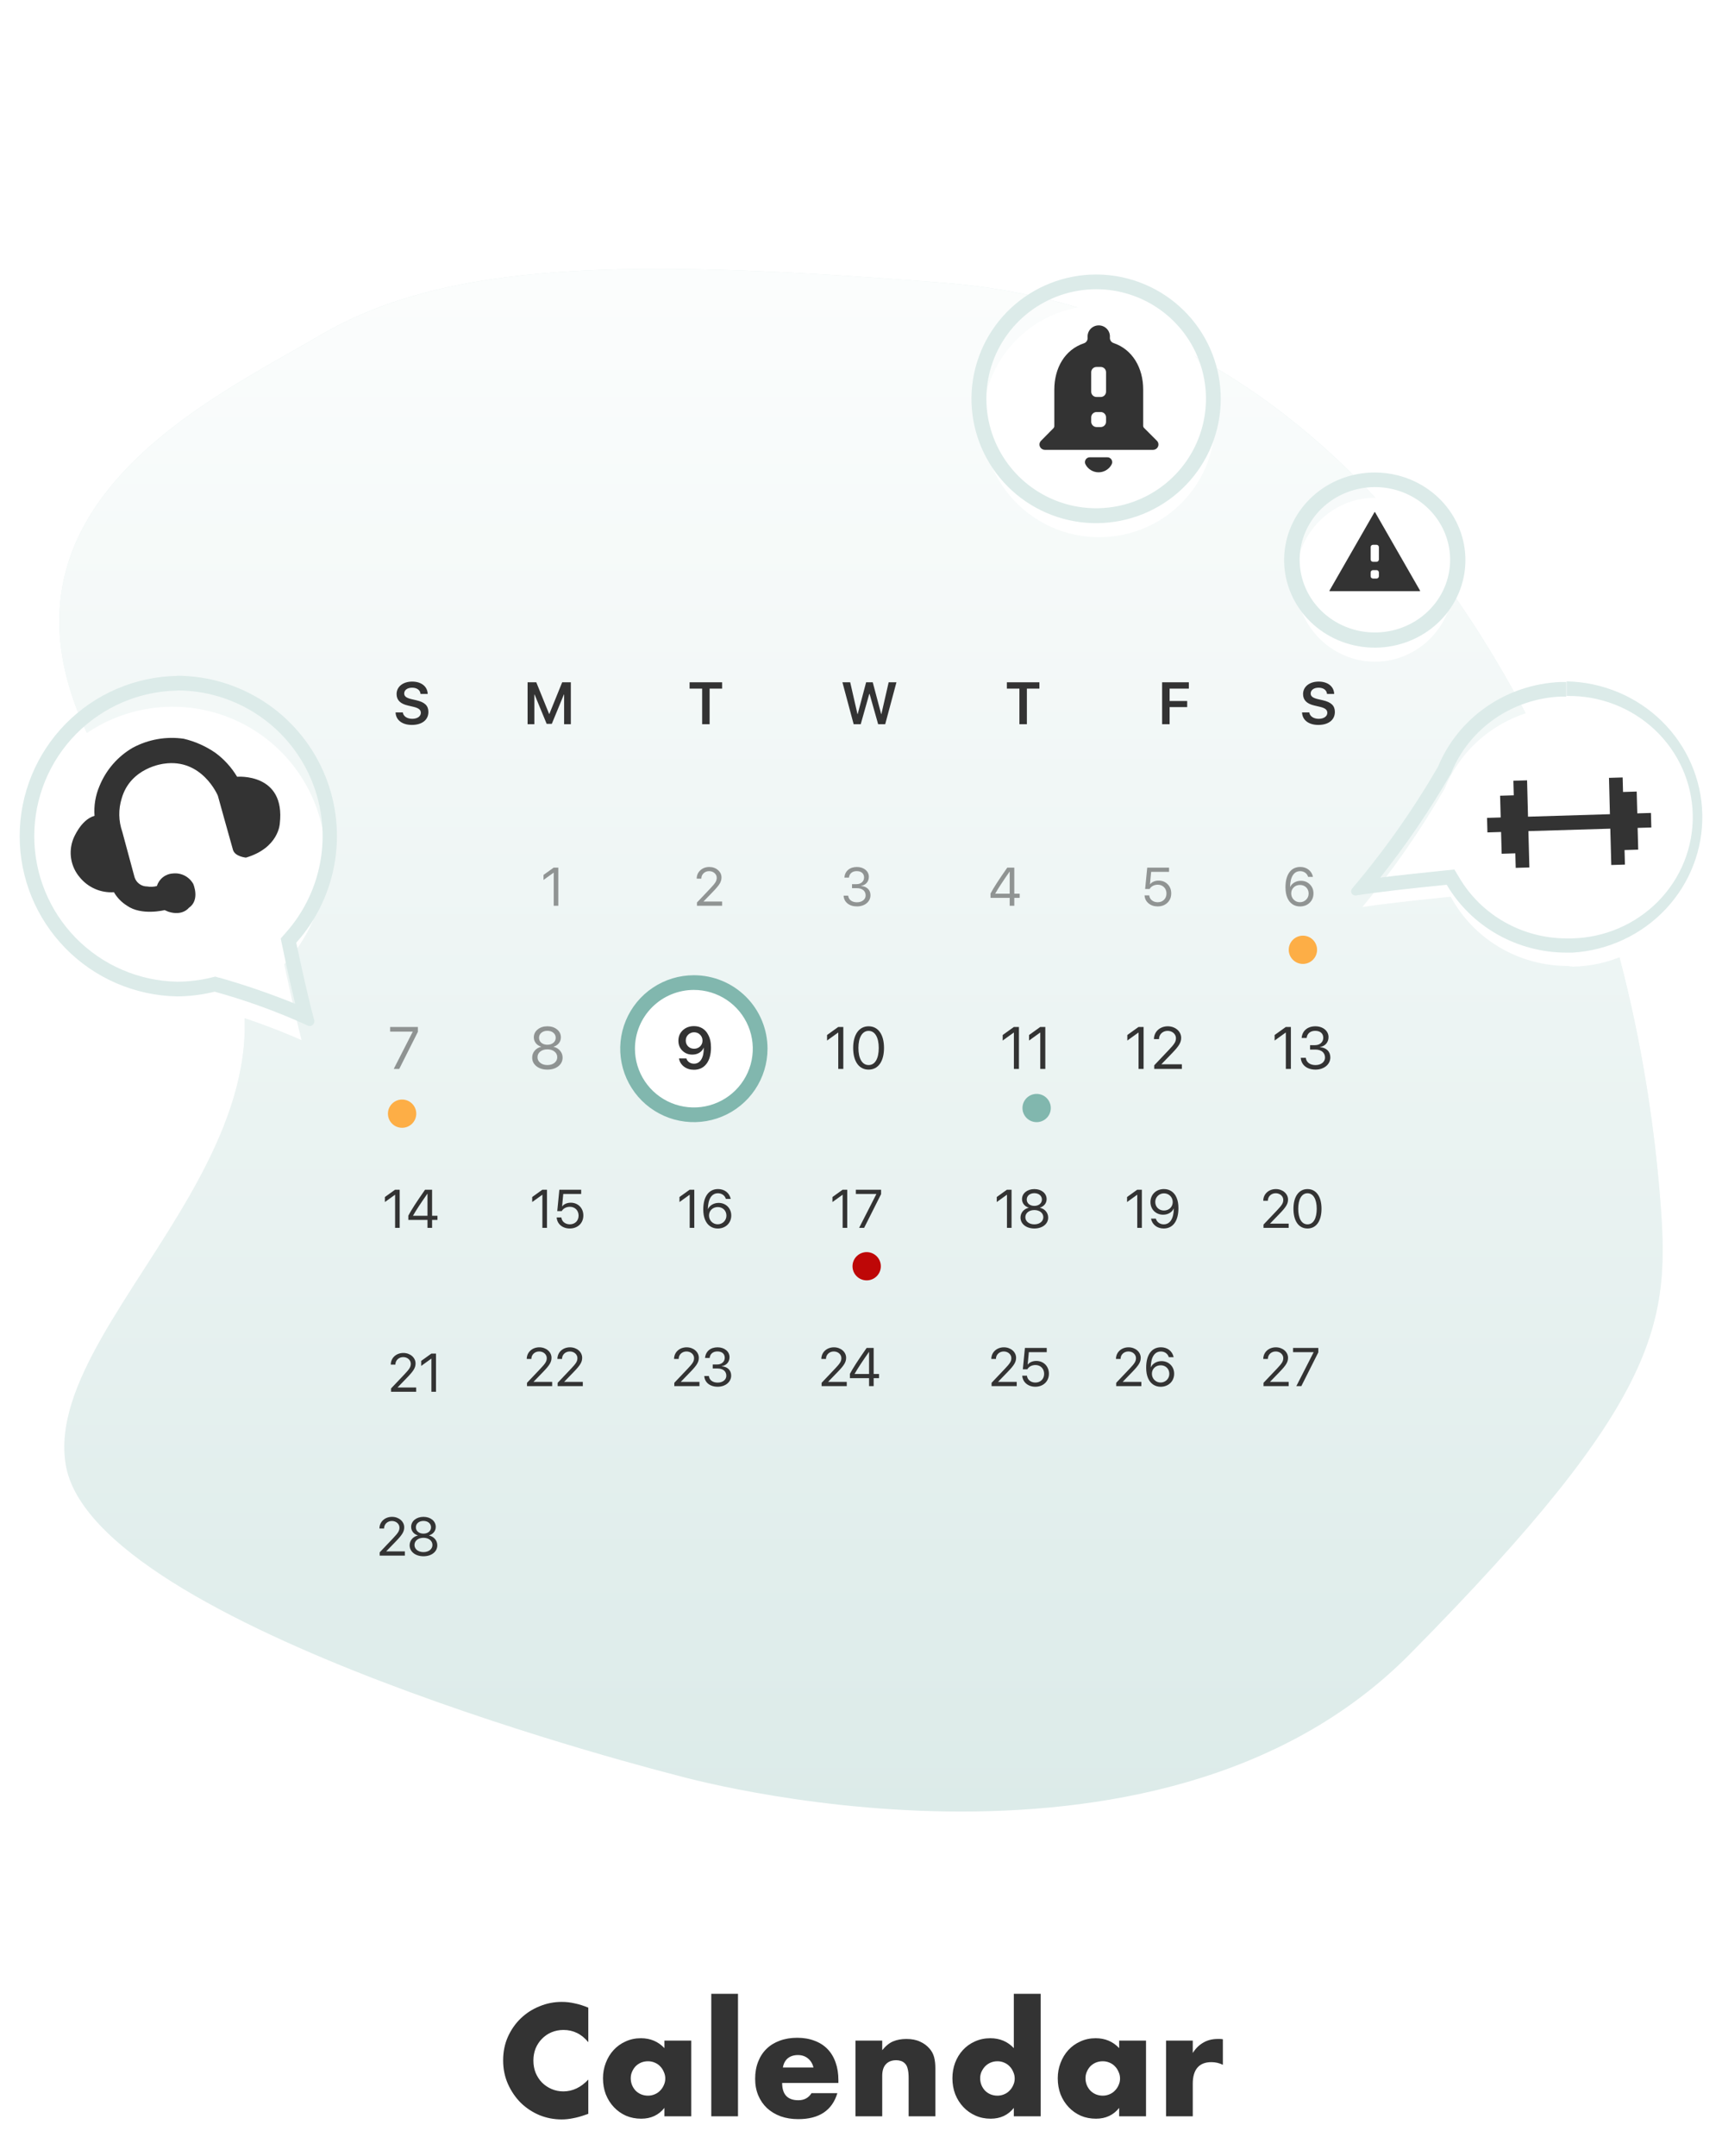 <svg width="350" height="438" viewBox="0 0 350 438" fill="none" xmlns="http://www.w3.org/2000/svg">
<path d="M4 0H346V438H4V0Z" fill="white"/>
<path d="M119.574 414.94C118.214 413.28 116.534 412.45 114.534 412.45C113.654 412.45 112.834 412.61 112.074 412.93C111.334 413.25 110.694 413.69 110.154 414.25C109.614 414.79 109.184 415.44 108.864 416.2C108.564 416.96 108.414 417.78 108.414 418.66C108.414 419.56 108.564 420.39 108.864 421.15C109.184 421.91 109.614 422.57 110.154 423.13C110.714 423.69 111.364 424.13 112.104 424.45C112.844 424.77 113.644 424.93 114.504 424.93C116.384 424.93 118.074 424.13 119.574 422.53V429.49L118.974 429.7C118.074 430.02 117.234 430.25 116.454 430.39C115.674 430.55 114.904 430.63 114.144 430.63C112.584 430.63 111.084 430.34 109.644 429.76C108.224 429.16 106.964 428.33 105.864 427.27C104.784 426.19 103.914 424.92 103.254 423.46C102.594 421.98 102.264 420.37 102.264 418.63C102.264 416.89 102.584 415.3 103.224 413.86C103.884 412.4 104.754 411.15 105.834 410.11C106.934 409.05 108.204 408.23 109.644 407.65C111.084 407.05 112.594 406.75 114.174 406.75C115.074 406.75 115.954 406.85 116.814 407.05C117.694 407.23 118.614 407.52 119.574 407.92V414.94ZM128.199 422.26C128.199 422.76 128.289 423.23 128.469 423.67C128.649 424.09 128.889 424.46 129.189 424.78C129.509 425.1 129.879 425.35 130.299 425.53C130.739 425.71 131.209 425.8 131.709 425.8C132.189 425.8 132.639 425.71 133.059 425.53C133.499 425.35 133.869 425.1 134.169 424.78C134.489 424.46 134.739 424.09 134.919 423.67C135.119 423.25 135.219 422.8 135.219 422.32C135.219 421.84 135.119 421.39 134.919 420.97C134.739 420.53 134.489 420.15 134.169 419.83C133.869 419.51 133.499 419.26 133.059 419.08C132.639 418.9 132.189 418.81 131.709 418.81C131.209 418.81 130.739 418.9 130.299 419.08C129.879 419.26 129.509 419.51 129.189 419.83C128.889 420.15 128.649 420.52 128.469 420.94C128.289 421.34 128.199 421.78 128.199 422.26ZM135.039 414.61H140.499V430H135.039V428.29C133.879 429.75 132.309 430.48 130.329 430.48C129.209 430.48 128.179 430.28 127.239 429.88C126.299 429.46 125.479 428.88 124.779 428.14C124.079 427.4 123.529 426.53 123.129 425.53C122.749 424.53 122.559 423.44 122.559 422.26C122.559 421.16 122.749 420.12 123.129 419.14C123.509 418.14 124.039 417.27 124.719 416.53C125.399 415.79 126.209 415.21 127.149 414.79C128.089 414.35 129.129 414.13 130.269 414.13C132.189 414.13 133.779 414.8 135.039 416.14V414.61ZM149.999 405.1V430H144.569V405.1H149.999ZM165.335 420.07C165.155 419.31 164.785 418.7 164.225 418.24C163.665 417.78 162.985 417.55 162.185 417.55C161.345 417.55 160.655 417.77 160.115 418.21C159.595 418.65 159.265 419.27 159.125 420.07H165.335ZM158.975 423.22C158.975 425.56 160.075 426.73 162.275 426.73C163.455 426.73 164.345 426.25 164.945 425.29H170.195C169.135 428.81 166.485 430.57 162.245 430.57C160.945 430.57 159.755 430.38 158.675 430C157.595 429.6 156.665 429.04 155.885 428.32C155.125 427.6 154.535 426.74 154.115 425.74C153.695 424.74 153.485 423.62 153.485 422.38C153.485 421.1 153.685 419.95 154.085 418.93C154.485 417.89 155.055 417.01 155.795 416.29C156.535 415.57 157.425 415.02 158.465 414.64C159.525 414.24 160.715 414.04 162.035 414.04C163.335 414.04 164.505 414.24 165.545 414.64C166.585 415.02 167.465 415.58 168.185 416.32C168.905 417.06 169.455 417.97 169.835 419.05C170.215 420.11 170.405 421.31 170.405 422.65V423.22H158.975ZM173.883 414.61H179.313V416.56C180.053 415.66 180.803 415.06 181.563 414.76C182.323 414.44 183.213 414.28 184.233 414.28C185.313 414.28 186.233 414.46 186.993 414.82C187.773 415.16 188.433 415.65 188.973 416.29C189.413 416.81 189.713 417.39 189.873 418.03C190.033 418.67 190.113 419.4 190.113 420.22V430H184.683V422.23C184.683 421.47 184.623 420.86 184.503 420.4C184.403 419.92 184.213 419.54 183.933 419.26C183.693 419.02 183.423 418.85 183.123 418.75C182.823 418.65 182.503 418.6 182.163 418.6C181.243 418.6 180.533 418.88 180.033 419.44C179.553 419.98 179.313 420.76 179.313 421.78V430H173.883V414.61ZM199.22 422.26C199.22 422.76 199.31 423.23 199.49 423.67C199.67 424.09 199.91 424.46 200.21 424.78C200.53 425.1 200.9 425.35 201.32 425.53C201.76 425.71 202.23 425.8 202.73 425.8C203.21 425.8 203.66 425.71 204.08 425.53C204.52 425.35 204.89 425.1 205.19 424.78C205.51 424.46 205.76 424.09 205.94 423.67C206.14 423.25 206.24 422.8 206.24 422.32C206.24 421.84 206.14 421.39 205.94 420.97C205.76 420.53 205.51 420.15 205.19 419.83C204.89 419.51 204.52 419.26 204.08 419.08C203.66 418.9 203.21 418.81 202.73 418.81C202.25 418.81 201.79 418.9 201.35 419.08C200.93 419.26 200.56 419.51 200.24 419.83C199.94 420.15 199.69 420.52 199.49 420.94C199.31 421.34 199.22 421.78 199.22 422.26ZM206.06 405.1H211.52V430H206.06V428.29C204.9 429.75 203.33 430.48 201.35 430.48C200.23 430.48 199.2 430.27 198.26 429.85C197.32 429.43 196.5 428.85 195.8 428.11C195.1 427.37 194.55 426.5 194.15 425.5C193.77 424.5 193.58 423.42 193.58 422.26C193.58 421.16 193.76 420.12 194.12 419.14C194.5 418.14 195.03 417.27 195.71 416.53C196.39 415.79 197.2 415.21 198.14 414.79C199.1 414.35 200.15 414.13 201.29 414.13C203.21 414.13 204.8 414.8 206.06 416.14V405.1ZM220.63 422.26C220.63 422.76 220.72 423.23 220.9 423.67C221.08 424.09 221.32 424.46 221.62 424.78C221.94 425.1 222.31 425.35 222.73 425.53C223.17 425.71 223.64 425.8 224.14 425.8C224.62 425.8 225.07 425.71 225.49 425.53C225.93 425.35 226.3 425.1 226.6 424.78C226.92 424.46 227.17 424.09 227.35 423.67C227.55 423.25 227.65 422.8 227.65 422.32C227.65 421.84 227.55 421.39 227.35 420.97C227.17 420.53 226.92 420.15 226.6 419.83C226.3 419.51 225.93 419.26 225.49 419.08C225.07 418.9 224.62 418.81 224.14 418.81C223.64 418.81 223.17 418.9 222.73 419.08C222.31 419.26 221.94 419.51 221.62 419.83C221.32 420.15 221.08 420.52 220.9 420.94C220.72 421.34 220.63 421.78 220.63 422.26ZM227.47 414.61H232.93V430H227.47V428.29C226.31 429.75 224.74 430.48 222.76 430.48C221.64 430.48 220.61 430.28 219.67 429.88C218.73 429.46 217.91 428.88 217.21 428.14C216.51 427.4 215.96 426.53 215.56 425.53C215.18 424.53 214.99 423.44 214.99 422.26C214.99 421.16 215.18 420.12 215.56 419.14C215.94 418.14 216.47 417.27 217.15 416.53C217.83 415.79 218.64 415.21 219.58 414.79C220.52 414.35 221.56 414.13 222.7 414.13C224.62 414.13 226.21 414.8 227.47 416.14V414.61ZM237.001 414.61H242.431V417.13C243.011 416.21 243.721 415.51 244.561 415.03C245.401 414.53 246.381 414.28 247.501 414.28C247.641 414.28 247.791 414.28 247.951 414.28C248.131 414.28 248.331 414.3 248.551 414.34V419.53C247.831 419.17 247.051 418.99 246.211 418.99C244.951 418.99 244.001 419.37 243.361 420.13C242.741 420.87 242.431 421.96 242.431 423.4V430H237.001V414.61Z" fill="#333333"/>
<path d="M13.358 297.574C18.865 330.867 137.356 360.662 137.356 360.662C137.356 360.662 234.651 388.565 286.547 336.089C338.443 283.613 339.455 268.326 337.372 242.826C335.289 217.325 328.761 180.784 310.738 146.165C292.715 111.546 256.849 62.558 191.966 57.476C127.083 52.394 90.657 53.062 64.844 68.248C39.031 83.435 -21.427 110.59 36.107 175.781C78.511 223.862 8.071 265.626 13.358 297.574Z" fill="#DCEBE9"/>
<path d="M13.358 297.574C18.865 330.867 137.356 360.662 137.356 360.662C137.356 360.662 234.651 388.565 286.547 336.089C338.443 283.613 339.455 268.326 337.372 242.826C335.289 217.325 328.761 180.784 310.738 146.165C292.715 111.546 256.849 62.558 191.966 57.476C127.083 52.394 90.657 53.062 64.844 68.248C39.031 83.435 -21.427 110.59 36.107 175.781C78.511 223.862 8.071 265.626 13.358 297.574Z" fill="url(#paint0_linear)" fill-opacity="0.9"/>
<path d="M141.051 226.853C138.317 226.857 135.644 226.085 133.368 224.637C131.093 223.188 129.319 221.128 128.27 218.715C127.221 216.303 126.945 213.648 127.475 211.085C128.006 208.523 129.321 206.168 131.252 204.32C133.184 202.471 135.646 201.212 138.327 200.7C141.008 200.189 143.788 200.45 146.314 201.449C148.84 202.447 150.999 204.14 152.519 206.311C154.038 208.483 154.849 211.037 154.849 213.649C154.843 217.146 153.389 220.498 150.803 222.973C148.217 225.447 144.711 226.842 141.051 226.853Z" fill="white"/>
<path d="M141.03 201.134C143.399 201.134 145.714 201.834 147.684 203.146C149.653 204.458 151.188 206.323 152.094 208.505C153.001 210.687 153.238 213.088 152.776 215.404C152.314 217.72 151.173 219.848 149.498 221.518C147.824 223.188 145.69 224.325 143.367 224.786C141.044 225.246 138.636 225.01 136.447 224.106C134.259 223.202 132.389 221.672 131.073 219.708C129.757 217.745 129.054 215.436 129.054 213.074C129.054 209.907 130.316 206.87 132.562 204.631C134.808 202.392 137.854 201.134 141.03 201.134ZM141.03 198.148C138.07 198.148 135.175 199.024 132.714 200.664C130.252 202.304 128.333 204.635 127.2 207.362C126.067 210.09 125.771 213.091 126.348 215.986C126.926 218.882 128.352 221.541 130.445 223.629C132.539 225.716 135.206 227.138 138.11 227.713C141.014 228.289 144.024 227.994 146.759 226.864C149.494 225.734 151.832 223.821 153.477 221.367C155.122 218.912 156 216.026 156 213.074C156 209.116 154.423 205.319 151.615 202.52C148.808 199.721 145 198.148 141.03 198.148Z" fill="#81B7AE"/>
<path d="M141.031 217.357C140.248 217.357 139.577 217.144 139.018 216.719C138.463 216.294 138.125 215.739 138.003 215.054H139.514C139.609 215.377 139.795 215.637 140.075 215.834C140.358 216.027 140.685 216.123 141.055 216.123C141.688 216.123 142.18 215.84 142.531 215.273C142.885 214.702 143.056 213.905 143.044 212.882H143.032H143.027H143.021C142.851 213.303 142.56 213.642 142.147 213.897C141.738 214.149 141.26 214.275 140.712 214.275C139.902 214.275 139.227 214.008 138.688 213.472C138.152 212.937 137.885 212.266 137.885 211.459C137.885 210.597 138.184 209.887 138.782 209.328C139.384 208.769 140.146 208.49 141.067 208.49C141.692 208.49 142.249 208.636 142.737 208.927C143.229 209.218 143.617 209.635 143.9 210.178C144.306 210.883 144.508 211.766 144.508 212.829C144.508 214.25 144.201 215.359 143.587 216.158C142.973 216.957 142.121 217.357 141.031 217.357ZM141.073 213.083C141.561 213.083 141.968 212.925 142.295 212.61C142.621 212.296 142.785 211.904 142.785 211.436C142.785 210.96 142.619 210.558 142.289 210.231C141.962 209.905 141.561 209.741 141.084 209.741C140.608 209.741 140.205 209.903 139.874 210.226C139.548 210.548 139.384 210.944 139.384 211.412C139.384 211.892 139.544 212.292 139.862 212.61C140.185 212.925 140.588 213.083 141.073 213.083Z" fill="#333333"/>
<path opacity="0.5" d="M112.544 184.037V177.312H112.523L110.471 178.79V177.769L112.533 176.287H113.479V184.037H112.544Z" fill="#333333"/>
<path opacity="0.5" d="M141.61 178.521C141.61 177.844 141.854 177.282 142.341 176.834C142.828 176.383 143.437 176.158 144.167 176.158C144.858 176.158 145.444 176.364 145.923 176.775C146.403 177.187 146.643 177.69 146.643 178.285C146.643 178.714 146.525 179.128 146.289 179.525C146.052 179.923 145.608 180.458 144.957 181.131L142.996 183.156V183.178H146.772V184.037H141.659V183.371L144.387 180.498C144.906 179.95 145.25 179.534 145.418 179.251C145.59 178.969 145.676 178.666 145.676 178.344C145.676 177.971 145.526 177.654 145.225 177.393C144.928 177.132 144.566 177.001 144.14 177.001C143.685 177.001 143.306 177.146 143.001 177.436C142.697 177.726 142.545 178.088 142.545 178.521V178.526H141.61V178.521Z" fill="#333333"/>
<path opacity="0.5" d="M173.177 180.46V179.644H174.106C174.55 179.644 174.914 179.516 175.197 179.262C175.48 179.004 175.621 178.679 175.621 178.285C175.621 177.891 175.49 177.577 175.229 177.345C174.968 177.112 174.597 176.996 174.117 176.996C173.673 176.996 173.312 177.114 173.032 177.35C172.753 177.586 172.592 177.909 172.549 178.317H171.62C171.673 177.658 171.928 177.133 172.382 176.743C172.841 176.353 173.433 176.158 174.16 176.158C174.858 176.158 175.438 176.346 175.9 176.722C176.362 177.098 176.593 177.576 176.593 178.156C176.593 178.639 176.45 179.046 176.164 179.375C175.877 179.704 175.49 179.912 175.003 179.998V180.02C175.591 180.055 176.058 180.243 176.405 180.583C176.753 180.92 176.926 181.361 176.926 181.905C176.926 182.338 176.805 182.728 176.561 183.076C176.318 183.423 175.988 183.692 175.573 183.881C175.157 184.071 174.697 184.166 174.192 184.166C173.39 184.166 172.744 183.965 172.253 183.564C171.763 183.163 171.5 182.637 171.464 181.985H172.393C172.436 182.39 172.617 182.716 172.936 182.963C173.254 183.206 173.67 183.328 174.182 183.328C174.694 183.328 175.114 183.197 175.444 182.936C175.777 182.675 175.943 182.342 175.943 181.937C175.943 181.482 175.782 181.122 175.46 180.857C175.141 180.592 174.704 180.46 174.149 180.46H173.177Z" fill="#333333"/>
<path opacity="0.5" d="M205.222 184.037V182.426H201.328V181.55C201.661 180.931 202.084 180.224 202.596 179.429C203.111 178.634 203.822 177.586 204.728 176.287H206.157V181.577H207.252V182.426H206.157V184.037H205.222ZM202.284 181.556V181.577H205.222V177.092H205.206C203.849 179.029 202.875 180.517 202.284 181.556Z" fill="#333333"/>
<path opacity="0.5" d="M235.292 184.166C234.551 184.166 233.932 183.957 233.434 183.538C232.94 183.119 232.673 182.58 232.634 181.921H233.584C233.627 182.333 233.808 182.669 234.127 182.931C234.446 183.188 234.838 183.317 235.303 183.317C235.83 183.317 236.257 183.153 236.587 182.823C236.92 182.494 237.086 182.068 237.086 181.545C237.086 181.022 236.92 180.594 236.587 180.261C236.257 179.925 235.835 179.756 235.319 179.756C234.958 179.756 234.63 179.833 234.336 179.987C234.043 180.141 233.817 180.354 233.66 180.626H232.752L233.176 176.287H237.613V177.146H233.971L233.735 179.67H233.756C233.932 179.438 234.172 179.255 234.476 179.123C234.784 178.99 235.122 178.924 235.491 178.924C236.236 178.924 236.848 179.169 237.328 179.66C237.812 180.147 238.053 180.766 238.053 181.518C238.053 182.295 237.795 182.931 237.28 183.425C236.764 183.919 236.102 184.166 235.292 184.166Z" fill="#333333"/>
<path opacity="0.5" d="M264.22 184.171C263.64 184.171 263.128 184.021 262.684 183.72C262.24 183.416 261.898 182.984 261.658 182.426C261.404 181.839 261.277 181.128 261.277 180.293C261.277 178.986 261.54 177.97 262.066 177.243C262.596 176.516 263.336 176.152 264.285 176.152C264.944 176.152 265.506 176.335 265.971 176.7C266.437 177.065 266.732 177.552 266.857 178.161H265.875C265.771 177.81 265.574 177.531 265.284 177.323C264.994 177.112 264.657 177.006 264.274 177.006C263.626 177.006 263.125 177.284 262.77 177.839C262.416 178.394 262.229 179.187 262.211 180.218H262.228C262.403 179.839 262.688 179.534 263.082 179.305C263.475 179.076 263.912 178.961 264.392 178.961C265.13 178.961 265.742 179.205 266.229 179.692C266.72 180.179 266.965 180.789 266.965 181.523C266.965 182.29 266.705 182.924 266.186 183.425C265.67 183.923 265.015 184.171 264.22 184.171ZM262.953 182.796C263.296 183.14 263.715 183.312 264.209 183.312C264.704 183.312 265.123 183.142 265.466 182.802C265.81 182.462 265.982 182.046 265.982 181.556C265.982 181.047 265.817 180.63 265.488 180.304C265.158 179.975 264.738 179.81 264.226 179.81C263.714 179.81 263.287 179.973 262.947 180.299C262.611 180.625 262.442 181.035 262.442 181.529C262.442 182.027 262.612 182.449 262.953 182.796Z" fill="#333333"/>
<path opacity="0.5" d="M111.255 217.327C110.354 217.327 109.614 217.099 109.036 216.642C108.457 216.182 108.168 215.596 108.168 214.883C108.168 214.352 108.335 213.886 108.67 213.484C109.004 213.083 109.447 212.819 109.998 212.693V212.67C109.537 212.528 109.173 212.288 108.906 211.949C108.638 211.607 108.504 211.211 108.504 210.763C108.504 210.121 108.764 209.588 109.284 209.163C109.807 208.738 110.464 208.525 111.255 208.525C112.05 208.525 112.705 208.738 113.221 209.163C113.741 209.584 114 210.119 114 210.769C114 211.213 113.868 211.605 113.605 211.943C113.341 212.282 112.977 212.524 112.513 212.67V212.693C113.064 212.823 113.506 213.089 113.841 213.49C114.179 213.891 114.349 214.356 114.349 214.883C114.349 215.596 114.059 216.182 113.481 216.642C112.902 217.099 112.16 217.327 111.255 217.327ZM111.255 216.4C111.842 216.4 112.322 216.251 112.696 215.952C113.073 215.653 113.262 215.271 113.262 214.807C113.262 214.338 113.073 213.954 112.696 213.655C112.322 213.356 111.842 213.207 111.255 213.207C110.669 213.207 110.187 213.358 109.809 213.661C109.435 213.96 109.248 214.342 109.248 214.807C109.248 215.271 109.437 215.653 109.815 215.952C110.193 216.251 110.673 216.4 111.255 216.4ZM111.255 212.274C111.751 212.274 112.156 212.142 112.471 211.878C112.79 211.615 112.949 211.276 112.949 210.863C112.949 210.446 112.792 210.105 112.477 209.842C112.162 209.574 111.755 209.44 111.255 209.44C110.755 209.44 110.348 209.574 110.033 209.842C109.718 210.105 109.561 210.446 109.561 210.863C109.561 211.276 109.718 211.615 110.033 211.878C110.348 212.142 110.755 212.274 111.255 212.274Z" fill="#333333"/>
<path d="M170.378 217.186H171.405V208.667H170.366L168.1 210.296V211.418L170.355 209.795H170.378V217.186ZM176.547 217.327C178.531 217.327 179.676 215.609 179.676 212.917C179.676 210.243 178.525 208.525 176.547 208.525C174.57 208.525 173.407 210.255 173.407 212.923C173.407 215.615 174.558 217.327 176.547 217.327ZM176.547 216.4C175.213 216.4 174.475 215.043 174.475 212.917C174.475 210.839 175.231 209.458 176.547 209.458C177.864 209.458 178.607 210.828 178.607 212.923C178.607 215.049 177.875 216.4 176.547 216.4Z" fill="#333333"/>
<path d="M206.075 217.186H207.102V208.667H206.063L203.796 210.296V211.418L206.051 209.795H206.075V217.186ZM211.435 217.186H212.462V208.667H211.423L209.157 210.296V211.418L211.412 209.795H211.435V217.186Z" fill="#333333"/>
<path d="M231.409 217.186H232.436V208.667H231.397L229.13 210.296V211.418L231.385 209.795H231.409V217.186ZM234.543 211.123V211.129H235.57V211.123C235.57 210.172 236.326 209.452 237.324 209.452C238.262 209.452 239.012 210.107 239.012 210.928C239.012 211.636 238.74 212.091 237.595 213.295L234.596 216.454V217.186H240.216V216.241H236.066V216.217L238.221 213.992C239.644 212.522 240.075 211.814 240.075 210.863C240.075 209.558 238.876 208.525 237.353 208.525C235.747 208.525 234.543 209.635 234.543 211.123Z" fill="#333333"/>
<path d="M261.348 217.186H262.375V208.667H261.336L259.069 210.296V211.418L261.324 209.795H261.348V217.186ZM266.271 213.254H267.34C268.556 213.254 269.312 213.874 269.312 214.877C269.312 215.769 268.503 216.406 267.375 216.406C266.23 216.406 265.504 215.804 265.409 214.93H264.388C264.465 216.341 265.604 217.327 267.387 217.327C269.058 217.327 270.392 216.306 270.392 214.842C270.392 213.644 269.565 212.847 268.278 212.77V212.746C269.341 212.557 270.026 211.79 270.026 210.721C270.026 209.44 268.875 208.525 267.352 208.525C265.752 208.525 264.677 209.452 264.559 210.899H265.581C265.675 210.007 266.324 209.446 267.304 209.446C268.385 209.446 268.957 210.019 268.957 210.863C268.957 211.725 268.273 212.357 267.293 212.357H266.271V213.254Z" fill="#333333"/>
<path d="M110.241 249.48H111.176V241.73H110.231L108.168 243.212V244.233L110.22 242.756H110.241V249.48ZM115.806 249.609C117.423 249.609 118.567 248.519 118.567 246.961C118.567 245.458 117.492 244.367 116.005 244.367C115.263 244.367 114.619 244.646 114.27 245.114H114.248L114.485 242.589H118.126V241.73H113.69L113.265 246.07H114.173C114.49 245.527 115.108 245.2 115.833 245.2C116.864 245.2 117.6 245.946 117.6 246.988C117.6 248.03 116.869 248.761 115.817 248.761C114.887 248.761 114.184 248.191 114.098 247.364H113.147C113.228 248.686 114.323 249.609 115.806 249.609Z" fill="#333333"/>
<path d="M140.181 249.48H141.115V241.73H140.17L138.107 243.212V244.233L140.159 242.756H140.181V249.48ZM145.885 249.615C147.475 249.615 148.629 248.498 148.629 246.967C148.629 245.495 147.534 244.405 146.057 244.405C145.095 244.405 144.241 244.904 143.892 245.662H143.876C143.908 243.599 144.644 242.45 145.938 242.45C146.707 242.45 147.33 242.901 147.539 243.604H148.522C148.275 242.385 147.265 241.596 145.949 241.596C144.053 241.596 142.941 243.126 142.941 245.737C142.941 246.575 143.065 247.273 143.323 247.869C143.801 248.986 144.725 249.615 145.885 249.615ZM145.874 248.755C144.88 248.755 144.107 247.966 144.107 246.972C144.107 245.984 144.864 245.253 145.89 245.253C146.916 245.253 147.646 245.984 147.646 246.999C147.646 247.977 146.862 248.755 145.874 248.755Z" fill="#333333"/>
<path d="M171.271 249.48H172.206V241.73H171.261L169.198 243.212V244.233L171.25 242.756H171.271V249.48ZM174.618 249.48H175.633L179.081 242.627V241.73H173.952V242.589H178.125V242.611L174.618 249.48Z" fill="#333333"/>
<path d="M204.666 249.48H205.6V241.73H204.655L202.592 243.212V244.233L204.644 242.756H204.666V249.48ZM210.23 249.609C211.874 249.609 213.044 248.686 213.044 247.386C213.044 246.424 212.378 245.629 211.374 245.393V245.372C212.217 245.103 212.728 244.448 212.728 243.642C212.728 242.46 211.68 241.601 210.23 241.601C208.791 241.601 207.727 242.466 207.727 243.637C207.727 244.453 208.248 245.114 209.086 245.372V245.393C208.087 245.624 207.421 246.419 207.421 247.386C207.421 248.68 208.592 249.609 210.23 249.609ZM210.23 248.766C209.167 248.766 208.404 248.159 208.404 247.316C208.404 246.467 209.167 245.86 210.23 245.86C211.299 245.86 212.056 246.462 212.056 247.316C212.056 248.159 211.299 248.766 210.23 248.766ZM210.23 245.012C209.322 245.012 208.688 244.48 208.688 243.728C208.688 242.971 209.322 242.434 210.23 242.434C211.138 242.434 211.771 242.965 211.771 243.728C211.771 244.48 211.132 245.012 210.23 245.012Z" fill="#333333"/>
<path d="M231.15 249.48H232.085V241.73H231.14L229.077 243.212V244.233L231.129 242.756H231.15V249.48ZM236.516 249.609C238.412 249.609 239.519 248.084 239.519 245.474C239.519 244.63 239.395 243.932 239.137 243.336C238.665 242.224 237.741 241.596 236.575 241.596C234.985 241.596 233.831 242.713 233.831 244.244C233.831 245.715 234.926 246.806 236.403 246.806C237.392 246.806 238.24 246.306 238.568 245.538C238.573 245.538 238.573 245.538 238.579 245.538H238.584C238.557 247.595 237.816 248.766 236.527 248.766C235.759 248.766 235.13 248.304 234.926 247.601H233.943C234.18 248.814 235.195 249.609 236.516 249.609ZM236.57 245.957C235.555 245.957 234.808 245.221 234.808 244.211C234.808 243.239 235.592 242.466 236.586 242.466C237.585 242.466 238.358 243.245 238.358 244.238C238.358 245.227 237.596 245.957 236.57 245.957Z" fill="#333333"/>
<path d="M256.762 243.964V243.97H257.696V243.964C257.696 243.1 258.384 242.444 259.292 242.444C260.146 242.444 260.828 243.041 260.828 243.787C260.828 244.432 260.581 244.845 259.539 245.941L256.81 248.814V249.48H261.923V248.621H258.147V248.6L260.108 246.575C261.402 245.237 261.794 244.593 261.794 243.728C261.794 242.541 260.704 241.601 259.318 241.601C257.857 241.601 256.762 242.611 256.762 243.964ZM265.753 249.609C267.558 249.609 268.6 248.046 268.6 245.597C268.6 243.164 267.552 241.601 265.753 241.601C263.954 241.601 262.896 243.175 262.896 245.603C262.896 248.052 263.943 249.609 265.753 249.609ZM265.753 248.766C264.539 248.766 263.868 247.531 263.868 245.597C263.868 243.707 264.555 242.45 265.753 242.45C266.951 242.45 267.627 243.696 267.627 245.603C267.627 247.536 266.961 248.766 265.753 248.766Z" fill="#333333"/>
<path d="M107.065 276.113V276.118H107.999V276.113C107.999 275.248 108.687 274.593 109.594 274.593C110.448 274.593 111.131 275.189 111.131 275.936C111.131 276.58 110.884 276.994 109.842 278.089L107.113 280.963V281.629H112.226V280.77H108.45V280.748L110.411 278.723C111.705 277.386 112.097 276.741 112.097 275.876C112.097 274.689 111.007 273.75 109.621 273.75C108.16 273.75 107.065 274.759 107.065 276.113ZM113.295 276.113V276.118H114.23V276.113C114.23 275.248 114.917 274.593 115.825 274.593C116.679 274.593 117.361 275.189 117.361 275.936C117.361 276.58 117.114 276.994 116.072 278.089L113.344 280.963V281.629H118.457V280.77H114.681V280.748L116.641 278.723C117.936 277.386 118.328 276.741 118.328 275.876C118.328 274.689 117.238 273.75 115.852 273.75C114.391 273.75 113.295 274.759 113.295 276.113Z" fill="#333333"/>
<path opacity="0.5" d="M80.029 217.186L83.884 209.635V209.612H79.297V208.667H84.934V209.653L81.144 217.186H80.029Z" fill="#333333"/>
<path d="M116.024 147.148V138.63H114.265L111.656 145.059H111.609L108.999 138.63H107.234V147.148H108.61V141.103H108.651L111.113 147.078H112.152L114.613 141.103H114.655V147.148H116.024Z" fill="#333333"/>
<path d="M144.23 147.148V139.917H146.774V138.63H140.162V139.917H142.713V147.148H144.23Z" fill="#333333"/>
<path d="M176.684 140.985H176.743L178.485 147.148H179.919L182.204 138.63H180.622L179.146 145.082H179.099L177.387 138.63H176.041L174.329 145.082H174.281L172.806 138.63H171.224L173.508 147.148H174.943L176.684 140.985Z" fill="#333333"/>
<path d="M208.715 147.148V139.917H211.259V138.63H204.647V139.917H207.197V147.148H208.715Z" fill="#333333"/>
<path d="M237.727 147.148V143.671H241.299V142.432H237.727V139.917H241.635V138.63H236.204V147.148H237.727Z" fill="#333333"/>
<path d="M264.644 144.752C264.709 146.322 265.995 147.29 267.955 147.29C270.016 147.29 271.314 146.275 271.314 144.657C271.314 143.388 270.582 142.674 268.853 142.278L267.873 142.054C266.828 141.806 266.397 141.475 266.397 140.909C266.397 140.2 267.046 139.728 268.009 139.728C268.983 139.728 269.65 140.206 269.72 141.003H271.173C271.137 139.504 269.898 138.488 268.02 138.488C266.167 138.488 264.85 139.51 264.85 141.021C264.85 142.237 265.594 142.992 267.164 143.353L268.268 143.612C269.343 143.866 269.78 144.22 269.78 144.834C269.78 145.543 269.065 146.05 268.038 146.05C266.999 146.05 266.214 145.537 266.119 144.752H264.644Z" fill="#333333"/>
<path d="M80.401 144.752C80.466 146.322 81.753 147.29 83.713 147.29C85.773 147.29 87.072 146.275 87.072 144.657C87.072 143.388 86.34 142.674 84.611 142.278L83.63 142.054C82.586 141.806 82.155 141.475 82.155 140.909C82.155 140.2 82.804 139.728 83.766 139.728C84.74 139.728 85.407 140.206 85.478 141.003H86.93C86.895 139.504 85.655 138.488 83.778 138.488C81.924 138.488 80.608 139.51 80.608 141.021C80.608 142.237 81.352 142.992 82.922 143.353L84.026 143.612C85.1 143.866 85.537 144.22 85.537 144.834C85.537 145.543 84.823 146.05 83.796 146.05C82.757 146.05 81.972 145.537 81.877 144.752H80.401Z" fill="#333333"/>
<path d="M80.302 249.48H81.237V241.73H80.291L78.229 243.212V244.233L80.281 242.756H80.302V249.48ZM86.887 249.48H87.822V247.869H88.917V247.021H87.822V241.73H86.393C84.561 244.356 83.654 245.769 82.993 246.994V247.869H86.887V249.48ZM83.949 246.999C84.561 245.925 85.404 244.63 86.871 242.536H86.887V247.021H83.949V246.999Z" fill="#333333"/>
<path d="M79.428 277.261V277.267H80.363V277.261C80.363 276.396 81.05 275.741 81.958 275.741C82.812 275.741 83.494 276.337 83.494 277.084C83.494 277.729 83.247 278.142 82.205 279.238L79.477 282.111V282.777H84.59V281.918H80.814V281.896L82.774 279.872C84.069 278.534 84.461 277.89 84.461 277.025C84.461 275.838 83.371 274.898 81.985 274.898C80.524 274.898 79.428 275.908 79.428 277.261ZM87.684 282.777H88.618V275.027H87.673L85.61 276.509V277.53L87.662 276.053H87.684V282.777Z" fill="#333333"/>
<path d="M77.126 310.558V310.563H78.06V310.558C78.06 309.693 78.748 309.038 79.656 309.038C80.51 309.038 81.192 309.634 81.192 310.381C81.192 311.025 80.945 311.439 79.903 312.535L77.174 315.408V316.074H82.287V315.215H78.511V315.193L80.472 313.168C81.766 311.831 82.158 311.187 82.158 310.322C82.158 309.135 81.068 308.195 79.682 308.195C78.221 308.195 77.126 309.205 77.126 310.558ZM86.069 316.203C87.712 316.203 88.883 315.279 88.883 313.979C88.883 313.018 88.217 312.223 87.213 311.987V311.965C88.056 311.697 88.566 311.042 88.566 310.236C88.566 309.054 87.519 308.195 86.069 308.195C84.629 308.195 83.566 309.06 83.566 310.23C83.566 311.047 84.087 311.708 84.925 311.965V311.987C83.925 312.218 83.26 313.013 83.26 313.979C83.26 315.274 84.43 316.203 86.069 316.203ZM86.069 315.36C85.005 315.36 84.242 314.753 84.242 313.91C84.242 313.061 85.005 312.454 86.069 312.454C87.138 312.454 87.895 313.056 87.895 313.91C87.895 314.753 87.138 315.36 86.069 315.36ZM86.069 311.605C85.161 311.605 84.527 311.074 84.527 310.322C84.527 309.564 85.161 309.027 86.069 309.027C86.976 309.027 87.61 309.559 87.61 310.322C87.61 311.074 86.971 311.605 86.069 311.605Z" fill="#333333"/>
<path d="M137.004 276.113V276.118H137.939V276.113C137.939 275.248 138.626 274.593 139.534 274.593C140.388 274.593 141.07 275.189 141.07 275.936C141.07 276.58 140.823 276.994 139.781 278.089L137.053 280.963V281.629H142.166V280.77H138.39V280.748L140.351 278.723C141.645 277.386 142.037 276.741 142.037 275.876C142.037 274.689 140.947 273.75 139.561 273.75C138.1 273.75 137.004 274.759 137.004 276.113ZM144.862 278.052H145.834C146.941 278.052 147.628 278.616 147.628 279.529C147.628 280.34 146.893 280.92 145.867 280.92C144.825 280.92 144.164 280.372 144.078 279.577H143.149C143.219 280.861 144.255 281.758 145.877 281.758C147.397 281.758 148.611 280.829 148.611 279.497C148.611 278.406 147.859 277.681 146.688 277.611V277.59C147.655 277.418 148.278 276.72 148.278 275.748C148.278 274.582 147.231 273.75 145.845 273.75C144.39 273.75 143.412 274.593 143.305 275.909H144.234C144.32 275.098 144.911 274.587 145.802 274.587C146.785 274.587 147.306 275.108 147.306 275.876C147.306 276.661 146.683 277.235 145.792 277.235H144.862V278.052Z" fill="#333333"/>
<path d="M166.943 276.113V276.118H167.878V276.113C167.878 275.248 168.565 274.593 169.473 274.593C170.327 274.593 171.009 275.189 171.009 275.936C171.009 276.58 170.762 276.994 169.72 278.089L166.992 280.963V281.629H172.105V280.77H168.329V280.748L170.29 278.723C171.584 277.386 171.976 276.741 171.976 275.876C171.976 274.689 170.886 273.75 169.5 273.75C168.039 273.75 166.943 274.759 166.943 276.113ZM176.638 281.629H177.573V280.018H178.668V279.169H177.573V273.878H176.144C174.312 276.505 173.405 277.917 172.744 279.142V280.018H176.638V281.629ZM173.7 279.147C174.312 278.073 175.156 276.779 176.622 274.684H176.638V279.169H173.7V279.147Z" fill="#333333"/>
<path d="M201.489 276.113V276.118H202.424V276.113C202.424 275.248 203.111 274.593 204.019 274.593C204.873 274.593 205.555 275.189 205.555 275.936C205.555 276.58 205.308 276.994 204.266 278.089L201.538 280.963V281.629H206.651V280.77H202.875V280.748L204.835 278.723C206.13 277.386 206.522 276.741 206.522 275.876C206.522 274.689 205.432 273.75 204.046 273.75C202.585 273.75 201.489 274.759 201.489 276.113ZM210.432 281.758C212.049 281.758 213.193 280.667 213.193 279.11C213.193 277.606 212.119 276.516 210.631 276.516C209.89 276.516 209.245 276.795 208.896 277.262H208.875L209.111 274.738H212.752V273.878H208.316L207.892 278.218H208.799C209.116 277.676 209.734 277.348 210.459 277.348C211.49 277.348 212.226 278.095 212.226 279.137C212.226 280.179 211.496 280.909 210.443 280.909C209.514 280.909 208.81 280.34 208.724 279.513H207.773C207.854 280.834 208.95 281.758 210.432 281.758Z" fill="#333333"/>
<path d="M226.823 276.113V276.118H227.757V276.113C227.757 275.248 228.445 274.593 229.353 274.593C230.207 274.593 230.889 275.189 230.889 275.936C230.889 276.58 230.642 276.994 229.6 278.089L226.871 280.963V281.629H231.984V280.77H228.208V280.748L230.169 278.723C231.463 277.386 231.855 276.741 231.855 275.876C231.855 274.689 230.765 273.75 229.379 273.75C227.918 273.75 226.823 274.759 226.823 276.113ZM235.905 281.763C237.495 281.763 238.65 280.646 238.65 279.115C238.65 277.644 237.554 276.553 236.077 276.553C235.116 276.553 234.262 277.053 233.913 277.81H233.896C233.929 275.748 234.665 274.598 235.959 274.598C236.727 274.598 237.35 275.049 237.56 275.753H238.542C238.295 274.534 237.286 273.744 235.97 273.744C234.074 273.744 232.962 275.275 232.962 277.885C232.962 278.723 233.085 279.421 233.343 280.018C233.821 281.135 234.745 281.763 235.905 281.763ZM235.895 280.904C234.901 280.904 234.127 280.114 234.127 279.121C234.127 278.132 234.885 277.402 235.911 277.402C236.937 277.402 237.667 278.132 237.667 279.147C237.667 280.125 236.883 280.904 235.895 280.904Z" fill="#333333"/>
<path d="M256.762 276.113V276.118H257.696V276.113C257.696 275.248 258.384 274.593 259.292 274.593C260.146 274.593 260.828 275.189 260.828 275.936C260.828 276.58 260.581 276.994 259.539 278.089L256.81 280.963V281.629H261.923V280.77H258.147V280.748L260.108 278.723C261.402 277.386 261.794 276.741 261.794 275.876C261.794 274.689 260.704 273.75 259.318 273.75C257.857 273.75 256.762 274.759 256.762 276.113ZM263.486 281.629H264.501L267.95 274.775V273.878H262.82V274.738H266.994V274.759L263.486 281.629Z" fill="#333333"/>
<g filter="url(#filter0_d)">
<path d="M61.295 207.333C55.448 204.764 49.428 202.611 43.278 200.89L42.82 200.75L42.431 200.85C35.205 202.604 27.589 201.712 20.964 198.336C14.34 194.96 9.146 189.323 6.325 182.447C3.503 175.572 3.241 167.914 5.587 160.862C7.932 153.81 12.729 147.832 19.107 144.012C25.485 140.192 33.023 138.782 40.352 140.04C47.681 141.297 54.316 145.138 59.054 150.866C63.792 156.593 66.319 163.828 66.176 171.257C66.033 178.687 63.23 185.819 58.275 191.36L57.767 191.928L57.926 192.665C59.371 199.406 60.508 204.325 61.295 207.333Z" fill="white"/>
</g>
<path d="M35.997 137.297V140.284C41.707 140.287 47.295 141.94 52.085 145.045C56.876 148.15 60.665 152.574 62.996 157.782C65.327 162.991 66.1 168.762 65.222 174.4C64.344 180.038 61.852 185.301 58.047 189.556L57.051 190.691L57.37 192.174C58.366 197.053 59.293 200.995 60.01 203.952C54.98 201.915 49.844 200.147 44.626 198.656H44.526L43.759 198.427L42.972 198.616C40.69 199.176 38.348 199.46 35.997 199.462C28.242 199.313 20.854 196.129 15.424 190.594C9.994 185.058 6.956 177.614 6.962 169.863C6.969 162.112 10.02 154.674 15.459 149.147C20.898 143.621 28.291 140.449 36.047 140.314V137.327L35.997 137.297ZM36.047 137.327C27.503 137.469 19.357 140.959 13.363 147.045C7.369 153.13 4.007 161.325 4 169.863C3.993 178.402 7.343 186.601 13.328 192.696C19.313 198.791 27.453 202.293 35.997 202.449C38.57 202.432 41.132 202.111 43.63 201.493C50.114 203.28 56.445 205.583 62.561 208.382C62.687 208.447 62.827 208.481 62.969 208.482C63.112 208.472 63.251 208.432 63.377 208.364C63.503 208.296 63.613 208.201 63.699 208.087C63.785 207.973 63.845 207.841 63.876 207.702C63.906 207.562 63.906 207.417 63.876 207.277C62.939 203.982 61.495 197.56 60.209 191.547C64.395 186.861 67.135 181.066 68.099 174.859C69.063 168.653 68.211 162.301 65.645 156.567C63.079 150.834 58.908 145.964 53.635 142.545C48.363 139.126 42.213 137.303 35.928 137.297L36.047 137.327Z" fill="#DCEBE9"/>
<path d="M43.777 152.959C41.831 151.616 39.655 150.648 37.358 150.103C33.797 149.582 30.163 150.219 26.988 151.922C23.916 153.702 21.525 156.465 20.196 159.77C19.397 161.66 19.06 163.714 19.213 165.761C16.382 166.542 14.888 170.466 14.888 170.466C14.384 171.759 14.24 173.165 14.47 174.533C14.7 175.902 15.297 177.182 16.195 178.236C17.029 179.266 18.096 180.079 19.307 180.609C20.517 181.139 21.837 181.369 23.154 181.281C23.802 182.393 24.709 183.33 25.799 184.009C28.747 186.105 33.456 184.918 33.456 184.918L34.223 185.245C37.112 186.164 38.361 184.474 38.361 184.474C40.73 182.882 39.275 179.59 39.275 179.59C38.867 178.869 38.257 178.284 37.521 177.908C36.786 177.532 35.957 177.382 35.137 177.475C34.401 177.516 33.694 177.782 33.113 178.238C32.532 178.694 32.102 179.317 31.883 180.025C31.242 180.198 30.571 180.228 29.917 180.114C29.347 180.12 28.79 179.941 28.328 179.605C27.866 179.269 27.524 178.792 27.352 178.246L24.855 169.003C24.085 166.812 24.044 164.429 24.737 162.212C26.546 155.895 33.299 155.174 33.299 155.174C41.093 154.007 44.278 161.668 44.278 161.668C44.278 161.668 46.952 171.306 47.355 172.68C47.758 174.055 49.989 174.252 49.989 174.252C56.683 172.275 56.87 167.333 56.87 167.333C58.059 156.973 48.191 157.823 48.191 157.823C47.058 155.921 45.557 154.267 43.777 152.959Z" fill="#333333"/>
<g filter="url(#filter1_d)">
<path d="M223.398 105.148C218.464 105.156 213.652 103.621 209.638 100.76C205.623 97.9 202.609 93.857 201.018 89.2C199.427 84.543 199.34 79.506 200.768 74.797C202.197 70.088 205.069 65.944 208.982 62.947C212.895 59.949 217.651 58.25 222.582 58.087C227.514 57.924 232.373 59.306 236.475 62.039C240.578 64.772 243.719 68.718 245.457 73.322C247.195 77.927 247.442 82.958 246.163 87.71C244.837 92.718 241.883 97.145 237.764 100.301C233.645 103.456 228.593 105.161 223.398 105.148Z" fill="white"/>
</g>
<path d="M222.793 58.765C227.456 58.764 232.003 60.219 235.795 62.927C239.586 65.635 242.431 69.459 243.931 73.862C245.43 78.264 245.509 83.025 244.155 87.475C242.802 91.924 240.084 95.84 236.384 98.67C232.684 101.501 228.188 103.104 223.527 103.256C218.866 103.408 214.275 102.099 210.397 99.515C206.52 96.931 203.553 93.201 201.911 88.849C200.27 84.496 200.037 79.741 201.246 75.25C202.524 70.525 205.327 66.35 209.221 63.371C213.115 60.392 217.885 58.774 222.793 58.765ZM222.793 55.777C216.362 55.776 210.171 58.213 205.475 62.596C200.78 66.978 197.932 72.976 197.509 79.375C197.086 85.773 199.119 92.093 203.197 97.052C207.275 102.01 213.091 105.237 219.467 106.078C225.843 106.918 232.3 105.31 237.53 101.578C242.76 97.846 246.371 92.271 247.63 85.982C248.89 79.694 247.703 73.164 244.311 67.715C240.92 62.267 235.577 58.309 229.366 56.644C227.223 56.069 225.013 55.778 222.793 55.777Z" fill="#DCEBE9"/>
<path d="M232.535 86.948C232.478 86.893 232.433 86.827 232.402 86.754C232.371 86.681 232.355 86.603 232.355 86.523V79.14C232.355 74.741 230.176 71.015 226.357 69.71C226.142 69.643 225.953 69.513 225.815 69.336C225.677 69.159 225.598 68.944 225.588 68.721V68.504C225.608 68.197 225.565 67.89 225.46 67.601C225.356 67.311 225.193 67.046 224.98 66.822C224.768 66.598 224.511 66.419 224.226 66.297C223.941 66.174 223.634 66.111 223.323 66.111C223.013 66.111 222.705 66.174 222.42 66.297C222.135 66.419 221.879 66.598 221.666 66.822C221.454 67.046 221.291 67.311 221.186 67.601C221.082 67.89 221.039 68.197 221.059 68.504V68.712C221.06 68.944 220.986 69.171 220.847 69.36C220.709 69.548 220.514 69.688 220.289 69.759C216.431 71.054 214.291 74.771 214.291 79.189V86.573C214.291 86.731 214.231 86.883 214.121 86.998L211.592 89.558C211.39 89.757 211.275 90.027 211.272 90.309C211.272 90.598 211.388 90.874 211.595 91.078C211.801 91.282 212.08 91.397 212.372 91.397H234.365C234.509 91.397 234.651 91.368 234.784 91.314C234.917 91.259 235.037 91.179 235.139 91.078C235.24 90.976 235.32 90.856 235.374 90.725C235.428 90.593 235.456 90.451 235.454 90.309C235.455 90.028 235.344 89.758 235.144 89.558L232.535 86.948ZM224.808 85.683C224.809 85.826 224.782 85.967 224.728 86.099C224.674 86.231 224.594 86.35 224.492 86.451C224.391 86.553 224.27 86.633 224.138 86.688C224.005 86.742 223.862 86.771 223.718 86.771H222.889C222.597 86.771 222.317 86.656 222.111 86.452C221.905 86.248 221.789 85.972 221.789 85.683V84.804C221.789 84.515 221.905 84.239 222.111 84.035C222.317 83.831 222.597 83.716 222.889 83.716H223.718C223.862 83.716 224.005 83.744 224.138 83.799C224.27 83.854 224.391 83.934 224.492 84.035C224.594 84.136 224.674 84.256 224.728 84.388C224.782 84.52 224.809 84.661 224.808 84.804V85.683ZM224.808 79.585C224.808 79.87 224.693 80.144 224.489 80.346C224.284 80.548 224.007 80.662 223.718 80.662H222.889C222.745 80.663 222.602 80.636 222.468 80.583C222.335 80.529 222.214 80.45 222.112 80.35C222.009 80.25 221.928 80.13 221.873 79.999C221.817 79.868 221.789 79.727 221.789 79.585V75.631C221.789 75.488 221.817 75.347 221.873 75.216C221.928 75.085 222.009 74.966 222.112 74.865C222.214 74.765 222.335 74.686 222.468 74.632C222.602 74.579 222.745 74.552 222.889 74.553H223.718C224.007 74.553 224.284 74.667 224.489 74.869C224.693 75.071 224.808 75.345 224.808 75.631V79.585ZM223.288 95.963C223.827 95.962 224.356 95.817 224.818 95.544C225.281 95.271 225.661 94.88 225.917 94.411C226.012 94.259 226.062 94.084 226.064 93.906C226.065 93.727 226.018 93.551 225.927 93.397C225.835 93.243 225.704 93.116 225.545 93.03C225.387 92.944 225.208 92.902 225.028 92.909H221.549C221.368 92.902 221.19 92.944 221.031 93.03C220.873 93.116 220.741 93.243 220.65 93.397C220.559 93.551 220.512 93.727 220.513 93.906C220.515 94.084 220.565 94.259 220.659 94.411C220.916 94.88 221.296 95.271 221.758 95.544C222.221 95.817 222.75 95.962 223.288 95.963Z" fill="#333333"/>
<g filter="url(#filter2_d)">
<path d="M279.443 130.445C276.073 130.448 272.787 129.362 270.047 127.338C267.306 125.314 265.248 122.454 264.163 119.16C263.077 115.866 263.018 112.303 263.995 108.973C264.971 105.643 266.933 102.712 269.605 100.593C272.278 98.474 275.526 97.272 278.893 97.157C282.261 97.043 285.579 98.021 288.38 99.954C291.182 101.887 293.327 104.678 294.513 107.934C295.7 111.191 295.868 114.75 294.995 118.11C294.095 121.656 292.078 124.793 289.262 127.026C286.447 129.258 282.992 130.461 279.443 130.445Z" fill="white"/>
</g>
<path d="M279.448 98.966C282.647 98.966 285.765 99.934 288.364 101.735C290.963 103.536 292.912 106.079 293.936 109.006C294.96 111.933 295.009 115.096 294.075 118.051C293.141 121.006 291.271 123.603 288.728 125.478C286.186 127.353 283.099 128.41 279.902 128.501C276.705 128.593 273.558 127.713 270.906 125.987C268.253 124.261 266.227 121.775 265.114 118.879C264 115.982 263.855 112.822 264.699 109.842C265.592 106.723 267.517 103.972 270.18 102.008C272.843 100.044 276.098 98.976 279.448 98.966ZM279.448 96C274.771 95.994 270.266 97.707 266.847 100.791C263.429 103.876 261.353 108.1 261.041 112.609C260.729 117.117 262.204 121.571 265.166 125.067C268.129 128.564 272.358 130.841 276.994 131.437C281.631 132.033 286.329 130.903 290.135 128.276C293.941 125.65 296.57 121.723 297.489 117.293C298.408 112.862 297.548 108.26 295.084 104.42C292.619 100.58 288.735 97.789 284.218 96.613C282.663 96.207 281.059 96.001 279.448 96Z" fill="#DCEBE9"/>
<path d="M270.226 119.993C270.218 120.004 270.213 120.018 270.213 120.031C270.212 120.045 270.215 120.059 270.221 120.071C270.228 120.083 270.238 120.093 270.25 120.1C270.261 120.107 270.275 120.11 270.289 120.11H288.549C288.563 120.113 288.579 120.111 288.592 120.105C288.606 120.099 288.617 120.089 288.625 120.077C288.633 120.064 288.637 120.049 288.637 120.035C288.636 120.02 288.631 120.005 288.622 119.993L279.487 104.073C279.481 104.062 279.471 104.053 279.46 104.047C279.449 104.04 279.437 104.037 279.424 104.037C279.411 104.037 279.399 104.04 279.388 104.047C279.377 104.053 279.368 104.062 279.361 104.073L270.226 119.993ZM280.264 117.074C280.264 117.201 280.214 117.323 280.126 117.412C280.037 117.502 279.917 117.552 279.792 117.552H279.057C278.931 117.552 278.811 117.502 278.722 117.412C278.634 117.323 278.584 117.201 278.584 117.074V116.321C278.584 116.194 278.634 116.073 278.722 115.983C278.811 115.894 278.931 115.843 279.057 115.843H279.792C279.917 115.843 280.037 115.894 280.126 115.983C280.214 116.073 280.264 116.194 280.264 116.321V117.074ZM280.264 113.668C280.264 113.794 280.214 113.916 280.126 114.005C280.037 114.095 279.917 114.145 279.792 114.145H279.057C278.931 114.145 278.811 114.095 278.722 114.005C278.634 113.916 278.584 113.794 278.584 113.668V111.173C278.584 111.047 278.634 110.925 278.722 110.836C278.811 110.746 278.931 110.696 279.057 110.696H279.792C279.917 110.696 280.037 110.746 280.126 110.836C280.214 110.925 280.264 111.047 280.264 111.173V113.668Z" fill="#333333"/>
<g filter="url(#filter3_d)">
<path d="M318.588 192.267C313.876 192.255 309.249 191.028 305.17 188.708C301.091 186.388 297.702 183.056 295.342 179.045L294.856 178.208L293.842 178.298C286.222 179.075 280.537 179.732 276.909 180.29C283.115 172.783 288.681 164.784 293.548 156.377L293.599 156.297L293.66 156.157C295.587 151.438 298.858 147.366 303.08 144.428C307.302 141.491 312.296 139.814 317.464 139.597C317.839 139.597 318.224 139.597 318.599 139.597C325.721 139.456 332.608 142.102 337.746 146.954C342.884 151.806 345.851 158.466 345.995 165.469C346.138 172.472 343.447 179.244 338.513 184.296C333.578 189.348 326.805 192.265 319.683 192.407L318.588 192.267Z" fill="white"/>
</g>
<path d="M318.417 138.455V141.411C321.717 141.346 324.999 141.919 328.073 143.097C331.148 144.275 333.956 146.035 336.336 148.276C338.717 150.518 340.624 153.196 341.948 156.16C343.272 159.123 343.987 162.313 344.053 165.548C344.119 168.782 343.535 171.998 342.333 175.011C341.13 178.023 339.335 180.775 337.047 183.108C334.76 185.441 332.026 187.309 329.002 188.607C325.978 189.904 322.723 190.605 319.422 190.67H318.366C313.956 190.658 309.626 189.513 305.808 187.348C301.99 185.184 298.819 182.076 296.61 178.335L295.605 176.67L293.664 176.867C288.303 177.406 283.926 177.889 280.534 178.316C285.809 171.66 290.586 164.64 294.831 157.312L294.921 157.154L294.992 156.977C296.792 152.573 299.853 148.772 303.805 146.031C307.757 143.291 312.433 141.728 317.27 141.529C317.622 141.529 317.984 141.529 318.336 141.529V138.573L318.417 138.455ZM318.336 138.573C317.944 138.573 317.542 138.573 317.15 138.573C311.756 138.803 306.544 140.548 302.134 143.599C297.724 146.651 294.302 150.881 292.277 155.785C287.218 164.524 281.378 172.806 274.824 180.532C274.715 180.653 274.643 180.802 274.617 180.961C274.591 181.12 274.612 181.283 274.678 181.431C274.743 181.579 274.85 181.706 274.987 181.796C275.123 181.886 275.283 181.937 275.447 181.941H275.598C279.62 181.291 287.15 180.453 294.047 179.764C296.516 183.955 300.066 187.435 304.342 189.856C308.618 192.277 313.468 193.553 318.407 193.556H319.593C326.842 193.116 333.637 189.946 338.558 184.711C343.478 179.475 346.143 172.578 345.995 165.462C345.847 158.346 342.897 151.562 337.764 146.527C332.63 141.492 325.708 138.596 318.447 138.445L318.336 138.573Z" fill="#DCEBE9"/>
<path d="M304.899 161.675L305.018 166.094L302.242 166.178L302.322 169.131L305.098 169.046L305.217 173.465L307.993 173.38L308.072 176.333L310.848 176.249L310.65 168.867L327.298 168.371L327.496 175.753L330.272 175.669L330.193 172.716L332.969 172.632L332.85 168.213L335.636 168.129L335.557 165.176L332.781 165.26L332.662 160.831L329.885 160.916L329.806 157.963L327.03 158.047L327.218 165.429L310.571 165.935L310.382 158.553L307.596 158.638L307.676 161.591L304.899 161.675Z" fill="#333333"/>
<path d="M210.697 228.001C212.287 228.001 213.576 226.715 213.576 225.13C213.576 223.545 212.287 222.26 210.697 222.26C209.107 222.26 207.818 223.545 207.818 225.13C207.818 226.715 209.107 228.001 210.697 228.001Z" fill="#81B7AE"/>
<path d="M264.818 195.852C266.408 195.852 267.697 194.567 267.697 192.982C267.697 191.396 266.408 190.111 264.818 190.111C263.228 190.111 261.939 191.396 261.939 192.982C261.939 194.567 263.228 195.852 264.818 195.852Z" fill="#FDAE46"/>
<path d="M176.152 260.149C177.742 260.149 179.031 258.864 179.031 257.279C179.031 255.693 177.742 254.408 176.152 254.408C174.562 254.408 173.273 255.693 173.273 257.279C173.273 258.864 174.562 260.149 176.152 260.149Z" fill="#BE0707"/>
<path d="M81.727 229.149C83.317 229.149 84.606 227.864 84.606 226.279C84.606 224.693 83.317 223.408 81.727 223.408C80.137 223.408 78.848 224.693 78.848 226.279C78.848 227.864 80.137 229.149 81.727 229.149Z" fill="#FDAE46"/>
<defs>
<filter id="filter0_d" x="0" y="139.592" width="70.182" height="75.741" filterUnits="userSpaceOnUse" color-interpolation-filters="sRGB">
<feFlood flood-opacity="0" result="BackgroundImageFix"/>
<feColorMatrix in="SourceAlpha" type="matrix" values="0 0 0 0 0 0 0 0 0 0 0 0 0 0 0 0 0 0 127 0"/>
<feOffset dy="4"/>
<feGaussianBlur stdDeviation="2"/>
<feColorMatrix type="matrix" values="0 0 0 0 0 0 0 0 0 0 0 0 0 0 0 0 0 0 0.25 0"/>
<feBlend mode="normal" in2="BackgroundImageFix" result="effect1_dropShadow"/>
<feBlend mode="normal" in="SourceGraphic" in2="effect1_dropShadow" result="shape"/>
</filter>
<filter id="filter1_d" x="195.757" y="58.074" width="55.212" height="55.074" filterUnits="userSpaceOnUse" color-interpolation-filters="sRGB">
<feFlood flood-opacity="0" result="BackgroundImageFix"/>
<feColorMatrix in="SourceAlpha" type="matrix" values="0 0 0 0 0 0 0 0 0 0 0 0 0 0 0 0 0 0 127 0"/>
<feOffset dy="4"/>
<feGaussianBlur stdDeviation="2"/>
<feColorMatrix type="matrix" values="0 0 0 0 0 0 0 0 0 0 0 0 0 0 0 0 0 0 0.25 0"/>
<feBlend mode="normal" in2="BackgroundImageFix" result="effect1_dropShadow"/>
<feBlend mode="normal" in="SourceGraphic" in2="effect1_dropShadow" result="shape"/>
</filter>
<filter id="filter2_d" x="259.303" y="97.148" width="40.242" height="41.296" filterUnits="userSpaceOnUse" color-interpolation-filters="sRGB">
<feFlood flood-opacity="0" result="BackgroundImageFix"/>
<feColorMatrix in="SourceAlpha" type="matrix" values="0 0 0 0 0 0 0 0 0 0 0 0 0 0 0 0 0 0 127 0"/>
<feOffset dy="4"/>
<feGaussianBlur stdDeviation="2"/>
<feColorMatrix type="matrix" values="0 0 0 0 0 0 0 0 0 0 0 0 0 0 0 0 0 0 0.25 0"/>
<feBlend mode="normal" in2="BackgroundImageFix" result="effect1_dropShadow"/>
<feBlend mode="normal" in="SourceGraphic" in2="effect1_dropShadow" result="shape"/>
</filter>
<filter id="filter3_d" x="272.909" y="139.592" width="77.091" height="60.815" filterUnits="userSpaceOnUse" color-interpolation-filters="sRGB">
<feFlood flood-opacity="0" result="BackgroundImageFix"/>
<feColorMatrix in="SourceAlpha" type="matrix" values="0 0 0 0 0 0 0 0 0 0 0 0 0 0 0 0 0 0 127 0"/>
<feOffset dy="4"/>
<feGaussianBlur stdDeviation="2"/>
<feColorMatrix type="matrix" values="0 0 0 0 0 0 0 0 0 0 0 0 0 0 0 0 0 0 0.25 0"/>
<feBlend mode="normal" in2="BackgroundImageFix" result="effect1_dropShadow"/>
<feBlend mode="normal" in="SourceGraphic" in2="effect1_dropShadow" result="shape"/>
</filter>
<linearGradient id="paint0_linear" x1="175" y1="54.629" x2="175" y2="368.073" gradientUnits="userSpaceOnUse">
<stop stop-color="white"/>
<stop offset="1" stop-color="white" stop-opacity="0"/>
</linearGradient>
</defs>
</svg>
